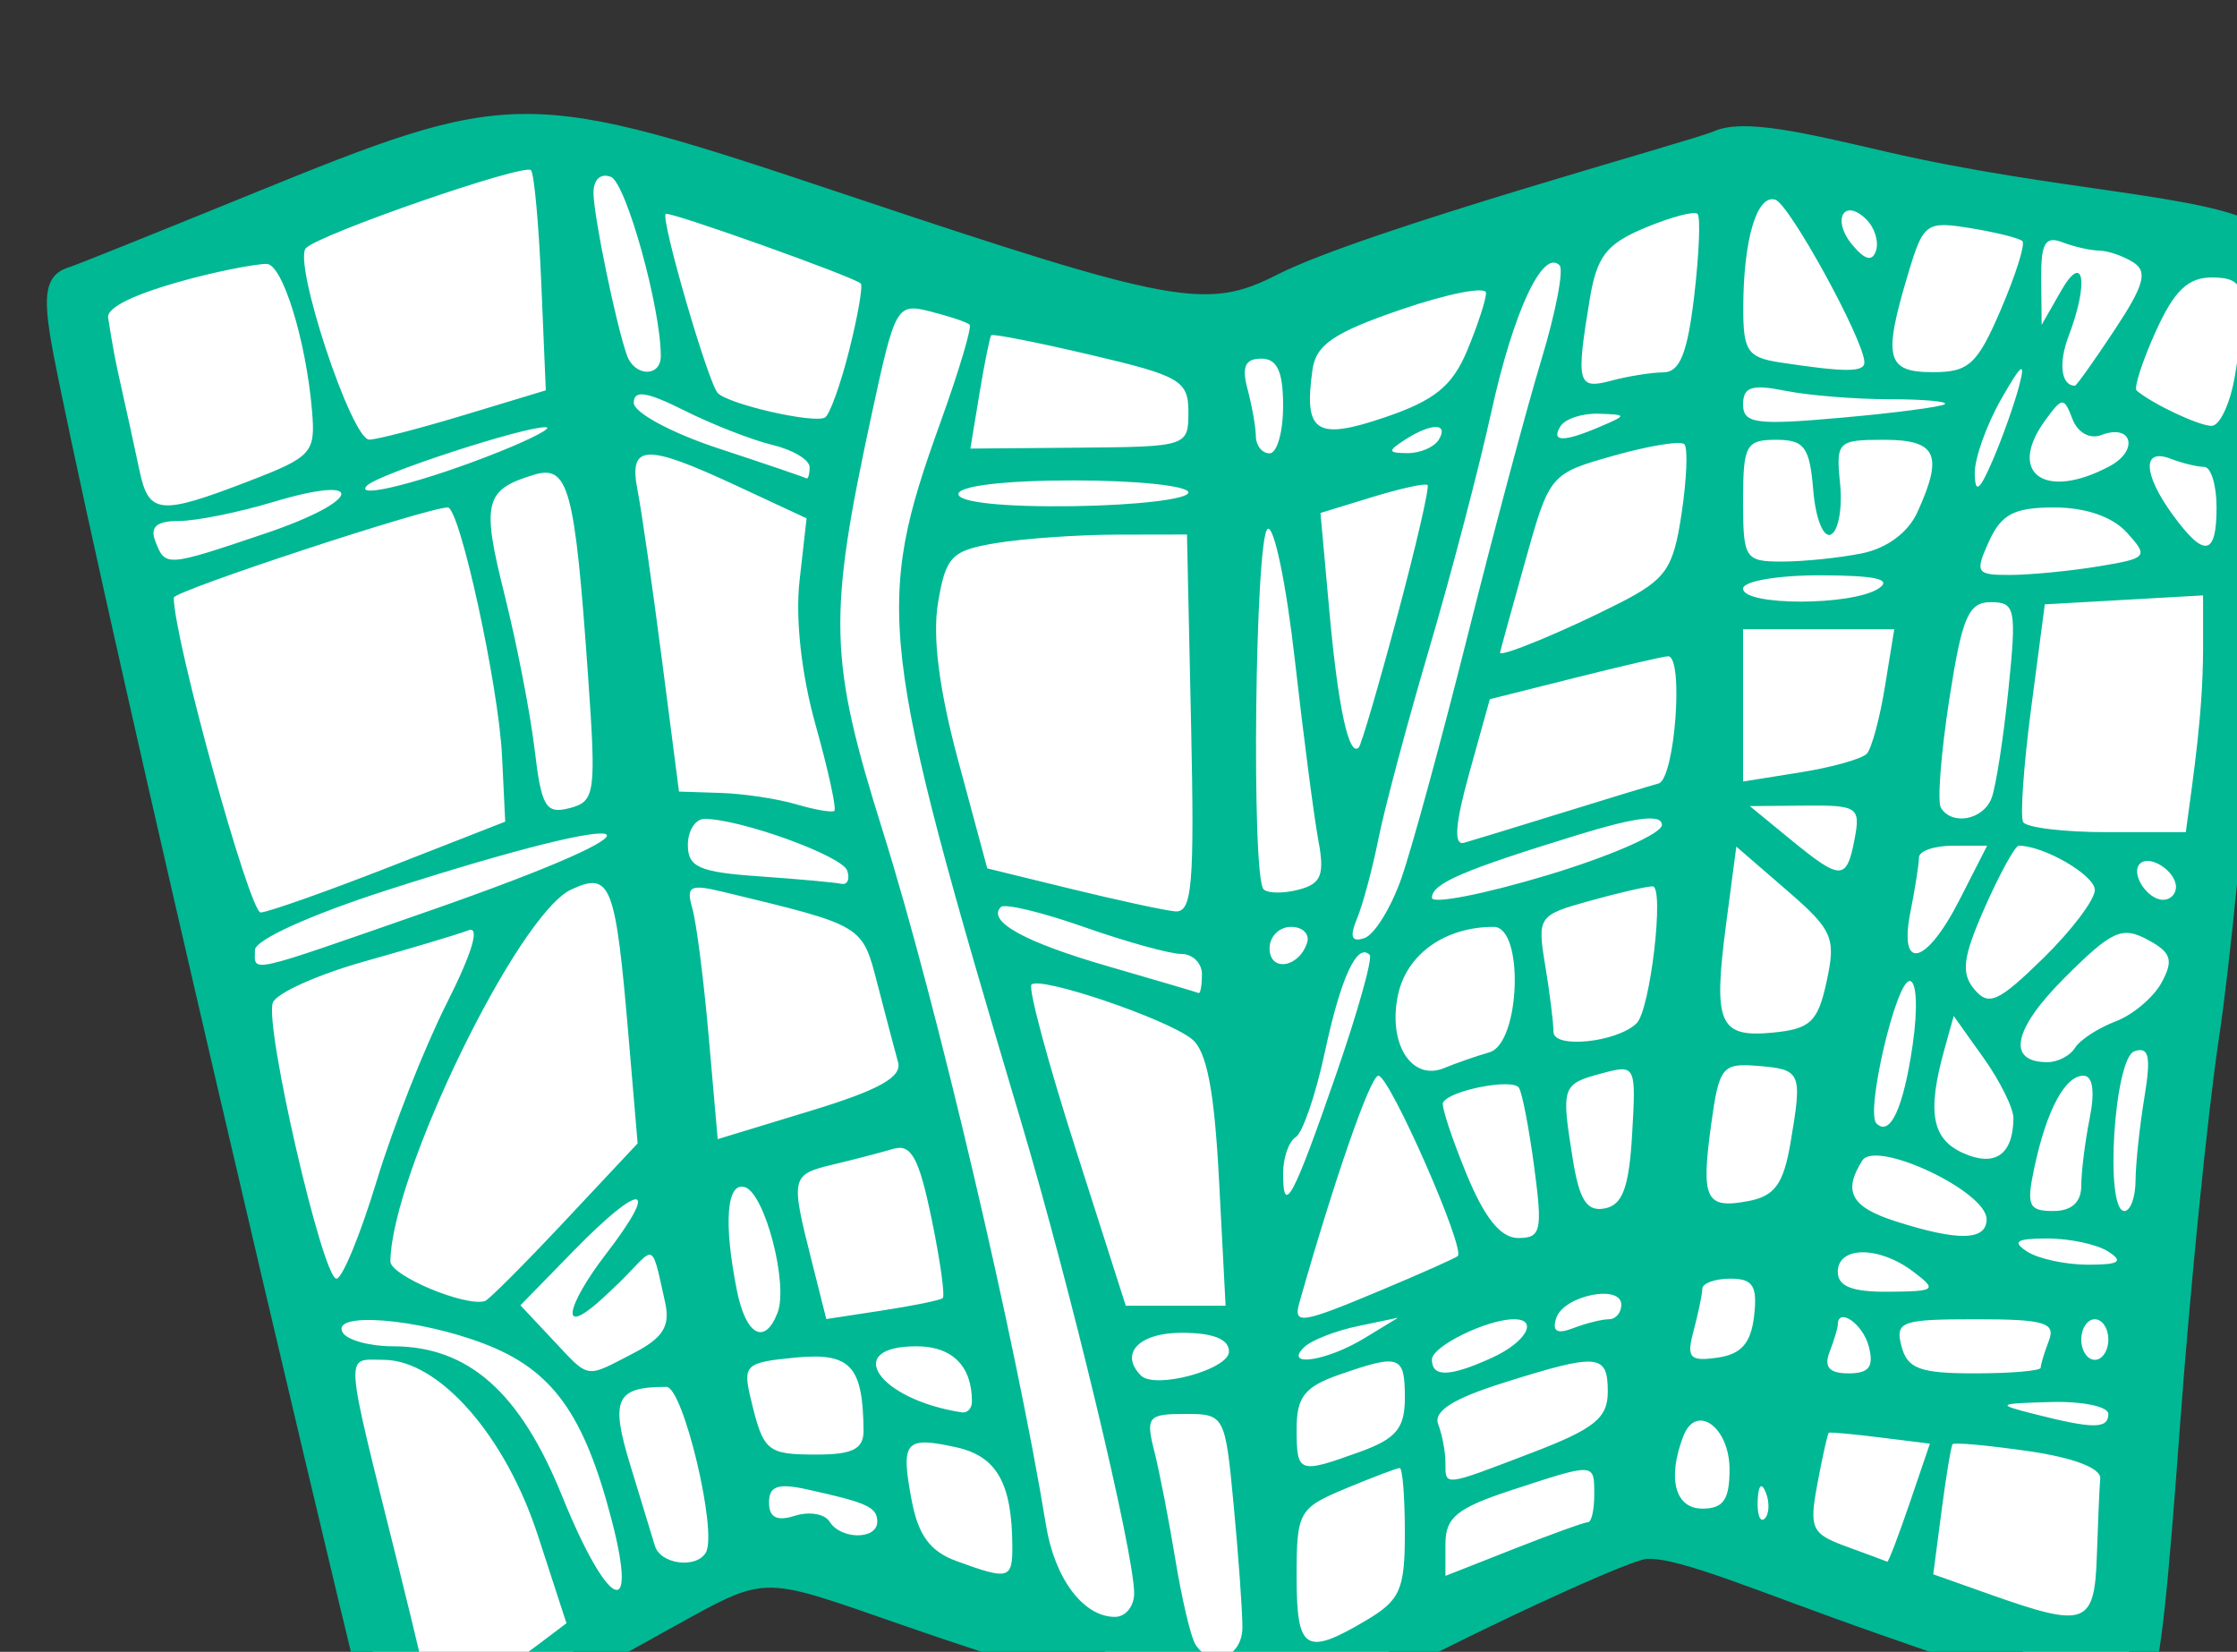 <?xml version="1.0" ?><svg height="105.8mm" viewBox="0 0 143.3 105.8" width="143.3mm" xmlns="http://www.w3.org/2000/svg">
    <rect x="0" y="0" width="143.3" height="105.8" fill="#333333" stroke="none"/>
    <path d="m 7211.491,17557.893 120.447,-38.34 157.407,50.115 123.472,-41.284 131.077,23.254 -34.67,344.695 -118.975,-33.925 -85.449,38.782 -126.498,-35.618 -87.739,46.803 z" fill="#FFFFFF" transform="translate(43.974,-41.281) matrix(0.265,0,0,0.265,-1950.735,-4593.594)"/>
    <path d="m 7283.191,17901.913 c -11.038,-44.938 -58.991,-247.932 -73.659,-319.714 -3.815,-18.669 -4.735,-25.534 2.891,-27.637 0.725,-0.2 17.697,-6.974 42.699,-17.16 64.681,-26.349 66.685,-26.349 145.36,-0.03 78.461,26.261 86.611,27.768 103.537,19.132 21.01,-10.719 100.31,-32.329 105.546,-34.654 7.251,-3.219 21.752,0.288 41.78,4.929 40.894,9.476 78.145,10.378 89.669,17.684 7.629,4.837 8.291,0.325 6.266,31.041 -1.142,17.325 -5.562,54.314 -7.367,82.192 -1.805,27.879 -5.499,65.406 -8.209,83.391 -2.709,17.988 -6.956,60.302 -9.436,94.037 -2.772,37.695 -4.713,59.016 -7.208,62.024 -6.451,7.772 -11.561,6.831 -66.103,-12.281 -28.232,-9.892 -47.57,-18.389 -55.516,-17.986 -5.117,0.26 -57.237,24.857 -73.651,34.999 -11.29,6.978 -13.066,7.154 -32.703,3.264 -11.42,-2.264 -40.184,-10.923 -64.013,-18.971 -44.887,-15.161 -39.911,-16.697 -65.405,-2.635 -42.75,23.58 -59.305,34.905 -63.852,33.913 -7.996,-1.745 -8.595,-7.259 -10.628,-15.538 z m 41.877,-14.051 7.187,-5.424 -6.901,-21.206 c -7.87,-24.191 -23.946,-42.465 -37.353,-42.465 -9.434,0 -9.684,-3.473 3.563,49.654 4.343,17.419 7.897,32.587 7.897,33.705 0,2.234 14.278,-5.719 25.606,-14.264 z m 170.586,-4.509 c 0,-4.046 -0.962,-17.291 -2.108,-29.432 -2.061,-21.816 -2.197,-22.074 -11.777,-22.074 -8.945,0 -9.517,0.694 -7.417,8.994 1.252,4.946 3.545,16.74 5.096,26.209 1.551,9.468 3.716,18.666 4.812,20.439 3.765,6.092 11.417,3.315 11.393,-4.136 z m 29.769,-1.523 c 8.378,-4.946 9.498,-7.453 9.498,-21.255 0,-8.607 -0.556,-15.646 -1.236,-15.646 -0.679,0 -6.566,2.227 -13.081,4.948 -11.368,4.75 -11.845,5.606 -11.845,21.257 0,17.919 2.126,19.286 16.664,10.696 z m -55.937,-6.652 c -0.052,-9.95 -15.362,-73.776 -27.364,-114.082 -34.461,-115.713 -35.477,-124.523 -19.475,-168.882 4.476,-12.411 7.653,-23.051 7.058,-23.644 -0.594,-0.597 -4.854,-2.029 -9.466,-3.186 -8.189,-2.056 -8.524,-1.467 -14.252,25.079 -10.598,49.11 -10.324,58.919 2.811,100.764 12.838,40.898 32.076,122.74 39.373,167.494 2.115,12.972 9.038,22.18 16.675,22.18 2.57,0 4.659,-2.575 4.642,-5.723 z m 232.709,-8.994 c 0.268,-8.093 0.638,-16.535 0.818,-18.757 0.199,-2.473 -6.538,-5.031 -17.342,-6.586 -9.718,-1.398 -17.972,-2.156 -18.343,-1.68 -0.371,0.473 -1.575,7.743 -2.675,16.156 l -2,15.292 13.803,4.888 c 23.056,8.165 25.183,7.396 25.739,-9.313 z m -358.971,-8.532 c -6.7,-25.827 -14.358,-36.445 -30.845,-42.763 -16.165,-6.196 -37.378,-7.849 -34.173,-2.663 1.112,1.799 6.543,3.271 12.071,3.271 18.228,0 30.74,11.042 40.873,36.076 11.046,27.29 18.557,31.069 12.075,6.079 z m 96.815,6.08 c -0.091,-15.195 -3.793,-21.68 -13.603,-23.833 -12.351,-2.712 -13.414,-1.457 -10.757,12.71 1.606,8.563 4.457,12.452 10.839,14.792 12.684,4.648 13.569,4.407 13.52,-3.669 z m 139.152,-5.722 c 0.833,0 1.514,-2.943 1.514,-6.542 0,-7.875 0.341,-7.853 -19.825,-1.258 -13.323,4.359 -16.148,6.637 -16.148,13.034 v 7.75 l 16.472,-6.492 c 9.06,-3.571 17.154,-6.492 17.986,-6.492 z m -213.248,7.357 c 2.906,-4.88 -5.463,-40.059 -9.529,-40.059 -12.257,0 -13.624,2.973 -8.715,18.961 2.597,8.455 5.269,17.216 5.938,19.463 1.323,4.449 9.949,5.594 12.307,1.635 z m 290.998,-11.941 4.904,-14.396 -11.955,-1.49 c -6.575,-0.822 -12.192,-1.334 -12.481,-1.141 -0.288,0.196 -1.526,5.705 -2.747,12.246 -2.045,10.947 -1.482,12.163 7.066,15.275 5.108,1.863 9.517,3.501 9.797,3.643 0.281,0.147 2.717,-6.22 5.415,-14.137 z m -249.559,4.48 c 0,-3.531 -2.377,-4.62 -17.169,-7.862 -6.86,-1.502 -8.993,-0.739 -8.993,3.217 0,3.625 1.889,4.59 6.265,3.201 3.446,-1.094 7.212,-0.459 8.369,1.415 2.72,4.4 11.528,4.425 11.528,0.03 z m 214.801,-7.051 c -1.044,-2.607 -1.819,-1.834 -1.976,1.977 -0.14,3.446 0.631,5.379 1.718,4.292 1.087,-1.086 1.203,-3.907 0.258,-6.269 z m -8.774,-5.577 c 0,-10.274 -8.086,-16.102 -11.175,-8.052 -3.93,10.242 -2.006,17.514 4.635,17.514 5.033,0 6.541,-2.18 6.541,-9.462 z m -47.71,-4.074 c 15.055,-5.762 18.277,-8.356 18.277,-14.717 0,-9.202 -2.278,-9.398 -25.165,-2.185 -12.328,3.888 -17.044,6.892 -15.821,10.078 0.959,2.499 1.743,6.63 1.743,9.18 0,5.86 -0.712,5.938 20.966,-2.356 z m -41.637,-0.196 c 8.779,-3.174 10.861,-5.684 10.861,-13.08 0,-10.238 -1.225,-10.667 -15.863,-5.566 -8.361,2.916 -10.299,5.376 -10.299,13.083 0,10.774 0.442,10.936 15.302,5.563 z m -119.995,-5.066 c -0.125,-15.743 -3.136,-18.986 -16.469,-17.715 -12.066,1.152 -12.743,1.771 -10.808,9.879 3.077,12.899 3.858,13.559 16.069,13.559 8.554,0 11.242,-1.374 11.208,-5.723 z m 300.909,-4.088 c 0,-1.798 -6.254,-3.095 -13.898,-2.884 -13.044,0.363 -13.295,0.542 -4.088,2.884 14.358,3.655 17.986,3.655 17.986,0 z m -274.702,-3.002 c 0,-8.609 -4.77,-13.35 -13.431,-13.35 -18.029,0 -9.195,12.852 10.978,15.972 1.349,0.196 2.453,-0.971 2.453,-2.622 z m 62.135,-12.085 c 0,-3.002 -3.868,-4.535 -11.446,-4.535 -10.336,0 -15.127,5.041 -9.829,10.339 3.406,3.404 21.275,-1.47 21.275,-5.804 z m -144.018,0.437 c 7.21,-3.73 8.983,-6.546 7.722,-12.263 -3.711,-16.828 -2.206,-12.971 -12.945,-3.078 -14.084,13.644 -10.502,3.223 -1.529,-8.435 13.492,-17.527 8.97,-18.03 -7.79,-0.866 l -12.726,13.031 7.726,8.227 c 9.109,9.695 7.781,9.464 19.541,3.384 z m 207.634,1.045 c 8.16,-3.718 11.322,-9.286 5.272,-9.286 -6.499,0 -19.834,6.542 -19.834,9.73 0,4.366 4.289,4.236 14.562,-0.444 z m 91.034,-2.747 c -1.424,-5.445 -7.488,-9.634 -7.488,-5.173 0,0.754 -0.893,3.696 -1.985,6.542 -1.405,3.662 -0.061,5.172 4.599,5.172 4.974,0 6.166,-1.599 4.874,-6.541 z m 41.566,5.173 c 0,-0.751 0.893,-3.694 1.985,-6.539 1.674,-4.364 -1.092,-5.173 -17.68,-5.173 -18.055,0 -19.525,0.535 -17.955,6.539 1.416,5.416 4.46,6.541 17.68,6.541 8.784,0 15.97,-0.615 15.97,-1.368 z m -163.513,-7.111 8.175,-4.976 -9.811,2.055 c -5.396,1.128 -11.209,3.419 -12.917,5.092 -5.039,4.928 5.463,3.363 14.553,-2.171 z m 94.237,-5.42 c 0.833,-7.243 -0.281,-8.992 -5.723,-8.992 -3.717,0 -6.777,1.104 -6.802,2.453 -0.032,1.349 -0.966,5.892 -2.092,10.098 -1.774,6.624 -1.004,7.498 5.768,6.539 5.75,-0.812 8.088,-3.48 8.849,-10.098 z m 85.627,5.724 c 0,-2.697 -1.472,-4.905 -3.27,-4.905 -1.799,0 -3.27,2.208 -3.27,4.905 0,2.698 1.472,4.906 3.27,4.906 1.798,0 3.27,-2.208 3.27,-4.906 z m -321.684,-6.501 c 2.633,-6.861 -3.029,-28.701 -7.858,-30.311 -4.459,-1.486 -5.258,8.572 -1.981,24.956 2.176,10.88 6.761,13.375 9.839,5.355 z m 200.952,1.596 c 1.651,0 3.003,-1.575 3.003,-3.497 0,-5.084 -13.927,-2.25 -15.724,3.201 -1.067,3.235 0.154,3.965 4.099,2.452 3.091,-1.187 6.971,-2.156 8.622,-2.156 z m -161.042,-5.101 c 0.607,-0.508 -0.614,-9.193 -2.713,-19.305 -3.055,-14.72 -4.905,-18.06 -9.279,-16.765 -3.004,0.888 -9.51,2.583 -14.456,3.763 -10.204,2.433 -10.338,3.007 -5.34,22.856 l 3.653,14.505 13.516,-2.067 c 7.434,-1.136 14.012,-2.482 14.62,-2.987 z m 106.209,-2.014 c 9.327,-3.915 17.553,-7.576 18.282,-8.139 2.035,-1.568 -16.449,-43.61 -19.175,-43.61 -1.916,0 -10.528,24.73 -19.074,54.776 -1.568,5.514 0.281,5.231 19.967,-3.027 z m -197.579,-16.59 17.628,-18.8 -2.155,-25.348 c -3.189,-37.512 -4.296,-40.396 -13.843,-36.046 -12.864,5.862 -43.544,68.884 -43.766,89.906 -0.037,3.432 18.12,11.052 22.861,9.593 0.906,-0.277 9.58,-8.967 19.275,-19.305 z m 158.177,-9.816 c -1.143,-21.888 -2.972,-31.353 -6.617,-34.237 -6.229,-4.93 -36.623,-15.231 -38.728,-13.127 -0.846,0.847 3.936,18.656 10.627,39.577 l 12.166,38.037 h 12.066 12.066 z m 167.741,21.972 c -8.223,-6.22 -18.179,-6.165 -18.179,0.1 0,3.505 3.497,4.874 12.264,4.8 11.492,-0.1 11.864,-0.404 5.915,-4.905 z m -371.378,-21.857 c 3.942,-12.977 11.568,-32.314 16.948,-42.968 6.159,-12.203 8.1,-18.732 5.243,-17.635 -2.496,0.957 -13.793,4.336 -25.105,7.513 -11.312,3.174 -21.293,7.662 -22.18,9.972 -2.091,5.45 12.032,66.713 15.38,66.713 1.402,0 5.773,-10.617 9.715,-23.595 z m 418.604,17.055 c -2.698,-1.745 -9.32,-3.172 -14.716,-3.172 -7.527,0 -8.669,0.738 -4.905,3.172 2.698,1.743 9.32,3.168 14.716,3.168 7.527,0 8.669,-0.736 4.905,-3.168 z m -138.761,-20.253 c -1.239,-9.34 -2.907,-18.039 -3.707,-19.334 -1.487,-2.407 -17.065,0.657 -18.374,3.612 -0.398,0.9 2.149,8.622 5.66,17.157 4.414,10.731 8.282,15.526 12.529,15.536 5.514,0 5.913,-1.732 3.892,-16.971 z m 109.329,12.418 c 0,-6.73 -26.764,-19.342 -30.055,-14.161 -4.739,7.458 -2.686,11.225 7.98,14.647 15.245,4.89 22.074,4.741 22.074,-0.486 z m -85.682,-20.573 c 0.966,-16.649 0.858,-16.865 -7.296,-14.684 -9.683,2.59 -9.873,3.136 -7.098,20.489 1.629,10.189 3.42,12.994 7.766,12.169 4.322,-0.822 5.879,-5.043 6.628,-17.974 z m 38.312,1.955 c 2.861,-16.939 2.583,-17.581 -8.009,-18.439 -8.547,-0.693 -9.295,0.254 -11.211,14.237 -2.478,18.084 -1.332,20.417 9.052,18.432 6.368,-1.216 8.465,-4.152 10.168,-14.23 z m 70.262,10.51 c 0,-3.373 0.92,-10.731 2.044,-16.353 1.289,-6.443 0.727,-10.217 -1.52,-10.217 -4.45,0 -8.874,8.246 -11.843,22.074 -2,9.315 -1.442,10.628 4.518,10.628 4.469,0 6.801,-2.103 6.801,-6.132 z m 13.117,-1.227 c 0.032,-4.046 0.98,-13.075 2.134,-20.061 1.645,-9.955 1.126,-12.378 -2.397,-11.203 -4.918,1.638 -7.252,38.623 -2.437,38.623 1.465,0 2.68,-3.312 2.7,-7.359 z m -193.271,-25.606 c 5.25,-15.145 8.909,-28.174 8.133,-28.952 -3.036,-3.049 -6.983,5.505 -10.818,23.436 -2.205,10.311 -5.381,19.595 -7.058,20.632 -1.677,1.035 -3.048,4.984 -3.048,8.776 0,10.556 2.414,6.048 12.791,-23.892 z m 163.753,10.576 c 0.032,-2.418 -3.21,-8.977 -7.194,-14.574 l -7.244,-10.171 -2.241,8.032 c -4.229,15.16 -3.069,21.67 4.466,25.077 7.703,3.482 12.113,0.464 12.213,-8.364 z m -269.624,-13.586 c -0.752,-2.698 -2.972,-11.112 -4.933,-18.704 -3.759,-14.554 -3.171,-14.198 -37.248,-22.437 -8.113,-1.962 -9.117,-1.442 -7.562,3.907 0.986,3.393 2.772,17.344 3.968,31.002 l 2.176,24.834 22.484,-6.848 c 16.514,-5.028 22.12,-8.151 21.115,-11.754 z m 245.249,-4.086 c 1.301,-8.884 0.993,-15.535 -0.72,-15.535 -3.302,0 -10.707,31.733 -8.03,34.412 3.305,3.305 6.515,-3.62 8.751,-18.877 z m -102.298,1.701 c 7.487,-2.154 8.444,-30.317 1.031,-30.317 -11.707,0 -20.945,6.518 -23.091,16.29 -2.599,11.831 3.203,21.117 11.139,17.825 2.859,-1.184 7.774,-2.894 10.922,-3.798 z m 141.563,-1.085 c 1.18,-1.911 5.592,-4.782 9.805,-6.384 4.213,-1.602 9.239,-5.864 11.17,-9.473 2.894,-5.406 2.279,-7.218 -3.498,-10.311 -6.15,-3.292 -8.608,-2.148 -20.076,9.319 -12.414,12.415 -13.996,20.319 -4.066,20.319 2.486,0 5.485,-1.562 6.665,-3.47 z m -105.973,-5.943 c 3.305,-3.243 6.782,-33.101 3.853,-33.082 -1.459,0 -8.346,1.599 -15.302,3.532 -12.319,3.419 -12.597,3.824 -10.664,15.516 1.092,6.6 2.001,13.87 2.021,16.153 0.037,4.114 15.389,2.494 20.093,-2.119 z m 45.951,-10.208 c 2.26,-10.478 1.44,-12.335 -9.695,-21.964 l -12.164,-10.517 -2.462,18.695 c -3.18,24.146 -1.722,27.529 11.317,26.258 9.09,-0.885 10.874,-2.595 13.004,-12.472 z m 64.803,-22 c 0,-3.554 -12.279,-10.701 -18.383,-10.701 -0.883,0 -4.574,6.71 -8.202,14.909 -5.312,12.009 -5.811,15.857 -2.561,19.774 3.47,4.179 5.792,3.144 16.59,-7.4 6.906,-6.742 12.556,-14.206 12.556,-16.582 z m -215.837,20.366 c 0,-2.697 -2.244,-4.905 -4.987,-4.905 -2.743,0 -13.308,-2.926 -23.478,-6.5 -10.17,-3.575 -19.233,-5.758 -20.14,-4.85 -3.441,3.44 5.729,8.508 25.986,14.357 11.541,3.334 21.352,6.228 21.802,6.433 0.45,0.196 0.817,-1.837 0.817,-4.535 z m -187.437,-15.088 c 63.282,-22.03 55.627,-26.195 -9.596,-5.222 -18.511,5.955 -31.885,12.021 -31.885,14.466 0,5.529 -2.632,6.115 41.481,-9.244 z m 212.85,7.524 c 0.712,-2.136 -1.036,-3.883 -3.884,-3.883 -2.848,0 -5.178,2.331 -5.178,5.179 0,5.776 7.04,4.77 9.061,-1.296 z m 157.722,-10.423 6.673,-13.08 h -8.242 c -4.533,0 -8.242,1.287 -8.242,2.861 0,1.573 -0.92,7.459 -2.044,13.081 -2.923,14.613 3.764,12.999 11.855,-2.862 z m -134.961,-5.09 c 2.506,-7.093 9.722,-33.498 16.036,-58.681 6.314,-25.178 14.338,-55.205 17.831,-66.72 3.493,-11.515 5.473,-21.815 4.401,-22.886 -4.04,-4.04 -11.172,11.26 -16.451,35.291 -3.007,13.687 -9.78,39.508 -15.051,57.387 -5.271,17.875 -10.778,38.477 -12.238,45.782 -1.459,7.306 -3.805,16.06 -5.212,19.452 -1.84,4.436 -1.338,5.761 1.785,4.721 2.389,-0.797 6.394,-7.252 8.899,-14.346 z m -244.389,-2.928 27.797,-10.874 -0.773,-15.898 c -0.827,-17.006 -10.228,-60.047 -13.116,-60.047 -4.941,0 -66.233,20.182 -66.233,21.807 0,9.836 18.35,76.252 21.023,76.092 1.927,-0.121 16.012,-5.101 31.301,-11.08 z m 193.59,-34.49 -0.99,-45.789 -16.997,0.03 c -9.348,0.03 -22.416,0.932 -29.039,2.028 -10.896,1.8 -12.242,3.172 -14.137,14.39 -1.393,8.249 0.249,21.081 4.901,38.326 l 6.995,25.927 20.223,4.945 c 11.123,2.72 22.43,5.168 25.128,5.438 4.192,0.417 4.762,-6.169 3.916,-45.299 z m 113.814,24.409 c 0,-2.683 -6.167,-1.947 -20.439,2.441 -27.706,8.513 -35.155,11.726 -35.155,15.16 0,1.602 12.509,-0.839 27.797,-5.424 15.288,-4.583 27.797,-10.063 27.797,-12.177 z m -83.045,3.74 c -1.043,-5.591 -3.597,-25.208 -5.676,-43.591 -2.079,-18.385 -5.041,-32.645 -6.583,-31.694 -3.045,1.884 -3.969,84.117 -0.979,87.108 1.004,1.005 4.819,1.042 8.479,0.08 5.466,-1.428 6.316,-3.556 4.759,-11.907 z m 207.315,11.283 c 0,-3.859 -6.378,-7.986 -8.721,-5.644 -2.343,2.342 1.785,8.72 5.643,8.72 1.693,0 3.077,-1.384 3.077,-3.076 z m -321.199,-3.971 c -1.186,-3.557 -25.547,-12.416 -34.441,-12.523 -2.248,-0.02 -4.088,2.815 -4.088,6.318 0,5.351 2.745,6.563 17.169,7.571 9.443,0.659 18.395,1.475 19.894,1.805 1.499,0.334 2.159,-1.094 1.466,-3.171 z m 243.513,-7.669 c 1.465,-7.663 0.718,-8.168 -11.883,-8.057 l -13.445,0.122 9.811,8.043 c 12.239,10.031 13.581,10.021 15.517,-0.1 z m -71.111,-6.194 c 10.792,-3.35 21.461,-6.59 23.709,-7.204 3.954,-1.076 6.181,-30.751 2.307,-30.751 -0.98,0 -11.074,2.335 -22.432,5.188 l -20.652,5.187 -4.973,17.871 c -3.407,12.238 -3.809,17.541 -1.277,16.835 2.033,-0.57 12.526,-3.776 23.318,-7.126 z m 155.343,-39.228 v -13.443 l -19.127,1.083 -19.128,1.083 -3.298,25.078 c -1.814,13.794 -2.688,26.186 -1.942,27.534 0.745,1.35 9.898,2.453 20.34,2.453 h 18.984 c 1.967,-14.555 4.095,-28.728 4.171,-43.788 z m -390.412,5.803 c -3.182,-45.262 -4.71,-50.915 -13.08,-48.397 -11.921,3.591 -12.686,6.689 -7.126,28.859 2.976,11.864 6.259,28.738 7.297,37.499 1.652,13.951 2.703,15.715 8.468,14.206 6.202,-1.621 6.458,-3.481 4.441,-32.167 z m 55.029,12.128 c -3.431,-12.229 -4.93,-25.701 -3.888,-34.95 l 1.697,-15.05 -16.803,-7.824 c -22.276,-10.372 -26.245,-10.189 -24.044,1.106 0.964,4.947 3.61,23.342 5.879,40.88 l 4.127,31.884 10.063,0.326 c 5.535,0.172 13.742,1.411 18.239,2.737 4.497,1.325 8.657,2.049 9.245,1.602 0.588,-0.444 -1.443,-9.764 -4.515,-20.708 z m 284.251,17.641 c 1.044,-2.723 2.877,-14.496 4.072,-26.164 2.011,-19.631 1.695,-21.216 -4.237,-21.216 -5.437,0 -6.965,3.579 -10.055,23.542 -2.004,12.944 -2.914,24.718 -2.023,26.16 2.7,4.368 10.223,2.941 12.244,-2.322 z m -30.149,-10.756 c 1.164,-1.258 3.133,-8.54 4.375,-16.185 l 2.259,-13.897 h -18.274 -18.274 v 18.403 18.405 l 13.899,-2.22 c 7.644,-1.221 14.851,-3.25 16.015,-4.506 z m -113.489,-33.312 c 4.519,-16.887 7.807,-31.118 7.304,-31.618 -0.502,-0.502 -6.532,0.812 -13.4,2.919 l -12.487,3.833 2.172,23.973 c 2.085,23.007 4.699,35.095 7.075,32.719 0.615,-0.615 4.816,-14.937 9.336,-31.826 z m 53.641,-3.054 c 11.34,-5.786 13.06,-8.261 15.073,-21.681 1.249,-8.332 1.55,-15.869 0.668,-16.753 -0.882,-0.883 -8.57,0.363 -17.085,2.77 -15.399,4.348 -15.512,4.483 -21.418,25.613 -3.266,11.682 -5.989,21.572 -6.053,21.977 -0.208,1.338 15.804,-5.289 28.815,-11.926 z m 62.638,-3.527 c 3.482,-2.251 -0.551,-3.185 -13.899,-3.221 -10.389,-0.03 -18.804,1.413 -18.804,3.221 0,4.185 26.226,4.185 32.703,0 z m 53.246,-5.386 c 11.826,-1.955 12.126,-2.313 6.851,-8.141 -3.481,-3.845 -9.963,-6.095 -17.566,-6.095 -9.679,0 -12.782,1.607 -15.774,8.175 -3.479,7.636 -3.136,8.173 5.198,8.141 4.908,-0.03 14.489,-0.957 21.291,-2.08 z m -443.036,-7.998 c 23.239,-7.849 24.774,-14.484 1.748,-7.554 -8.382,2.521 -18.639,4.587 -22.793,4.587 -5.37,0 -7.009,1.416 -5.671,4.904 2.393,6.237 2.545,6.226 26.716,-1.937 z m 385.738,4.874 c 6.092,-1.22 11.236,-5.019 13.49,-9.966 6.335,-13.902 4.679,-17.497 -8.059,-17.497 -11.242,0 -11.659,0.416 -10.628,10.627 0.59,5.847 -0.398,11.366 -2.197,12.264 -1.814,0.907 -3.722,-3.824 -4.285,-10.628 -0.872,-10.541 -2.135,-12.263 -8.993,-12.263 -7.275,0 -7.978,1.295 -7.978,14.716 0,14.029 0.439,14.715 9.402,14.715 5.171,0 13.833,-0.885 19.249,-1.968 z m 85.808,-11.112 c 0,-5.396 -1.351,-9.81 -3.003,-9.81 -1.651,0 -5.33,-0.896 -8.175,-1.987 -6.846,-2.627 -6.589,3.713 0.55,13.532 7.664,10.539 10.628,10.055 10.628,-1.735 z m -475.822,-6.298 c 15.475,-5.952 16.302,-6.873 15.425,-17.164 -1.447,-16.98 -7.15,-35.402 -10.96,-35.402 -5.647,0 -39.63,7.607 -38.303,13.147 0.204,0.852 0.887,6.477 2.582,14.019 1.695,7.543 3.93,17.757 4.968,22.704 2.24,10.68 4.846,10.947 26.289,2.696 z m 227.283,2.679 c 0,-1.607 -12.509,-2.921 -27.797,-2.921 -16.581,0 -27.797,1.336 -27.797,3.311 0,2.006 10.959,3.156 27.797,2.92 15.289,-0.22 27.797,-1.704 27.797,-3.31 z m -166.783,-9.754 c 8.094,-3.241 13.245,-5.951 11.446,-6.022 -5.195,-0.196 -40.391,11.277 -43.214,14.101 -3.499,3.497 13.891,-0.926 31.768,-8.079 z m 367.612,-16.058 c 1.619,-6.152 0.537,-5.34 -4.364,3.269 -3.584,6.296 -6.457,14.39 -6.386,17.986 0.098,4.963 1.151,4.174 4.364,-3.27 2.329,-5.396 5.203,-13.489 6.386,-17.985 z m -292.396,19.682 c 0,-1.763 -4.047,-4.179 -8.993,-5.369 -4.946,-1.189 -14.512,-4.925 -21.257,-8.304 -9.151,-4.585 -12.264,-5.058 -12.264,-1.865 0,2.352 9.198,7.305 20.439,11.003 11.242,3.699 20.807,6.956 21.257,7.236 0.45,0.28 0.817,-0.937 0.817,-2.701 z m 314.252,-0.221 c 7.186,-3.845 5.431,-10.387 -2.019,-7.529 -2.755,1.057 -5.699,-0.579 -6.962,-3.871 -2.06,-5.368 -2.447,-5.352 -6.568,0.285 -9.393,12.847 -0.098,19.491 15.549,11.115 z m -222.684,-13.031 c 0,-7.644 -1.939,-8.788 -23.508,-13.848 -12.929,-3.036 -23.798,-5.182 -24.153,-4.77 -0.355,0.409 -1.635,6.74 -2.845,14.068 l -2.199,13.321 26.352,-0.221 c 26.003,-0.22 26.352,-0.33 26.352,-8.55 z m 22.892,-1.52 c 0,-8.362 -1.425,-11.447 -5.287,-11.447 -3.886,0 -4.765,1.95 -3.315,7.358 1.085,4.047 1.992,9.197 2.017,11.447 0.032,2.249 1.516,4.088 3.315,4.088 1.799,0 3.27,-5.15 3.27,-11.446 z m 37.608,8.175 c 2.558,-4.138 -1.771,-4.138 -8.175,0 -4.228,2.732 -4.141,3.178 0.625,3.22 3.041,0.02 6.439,-1.42 7.551,-3.22 z m -235.459,-6.024 19.622,-5.936 -1.094,-25.905 c -0.602,-14.248 -1.726,-26.538 -2.496,-27.311 -1.674,-1.68 -50.926,15.371 -54.38,18.827 -3.253,3.252 10.997,46.36 15.306,46.305 1.882,-0.03 12.251,-2.716 23.043,-5.98 z m 242.344,-15.553 c 2.509,-6.004 4.561,-12.271 4.561,-13.929 0,-1.658 -9.197,0.148 -20.439,3.983 -16.36,5.6 -20.654,8.512 -21.516,14.592 -2.153,15.196 0.868,17.161 17.614,11.456 11.936,-4.066 16.203,-7.539 19.78,-16.102 z m 32.358,18.307 c 6.306,-2.71 6.284,-2.819 -0.625,-3.042 -3.941,-0.122 -8.075,1.244 -9.186,3.042 -2.39,3.868 0.809,3.868 9.811,0 z m -181.754,-18.329 c 2.101,-8.344 3.365,-15.624 2.808,-16.18 -1.614,-1.614 -46.388,-17.583 -47.154,-16.819 -1.256,1.256 10.313,41.022 12.598,43.308 2.738,2.737 23.037,7.38 25.877,5.915 1.128,-0.578 3.769,-7.88 5.87,-16.224 z m 264.874,12.97 c 0.749,-0.65 -5.321,-1.182 -13.49,-1.182 -8.169,0 -19.451,-0.92 -25.072,-2.043 -8.106,-1.621 -10.22,-0.94 -10.22,3.294 0,4.638 3.1,5.059 23.709,3.222 13.04,-1.16 24.323,-2.641 25.072,-3.291 z m 70.119,-6.905 c 3.437,-20.794 2.751,-23.71 -5.58,-23.71 -5.799,0 -9.127,3.211 -13.593,13.114 -3.253,7.214 -5.316,13.621 -4.585,14.236 3.833,3.228 14.877,8.438 18.07,8.524 2.013,0.05 4.572,-5.418 5.687,-12.164 z m -138.155,-0.772 c 3.963,-0.02 5.811,-4.63 7.441,-18.494 1.192,-10.146 1.554,-19.062 0.804,-19.813 -0.75,-0.749 -6.455,0.764 -12.676,3.361 -9.38,3.919 -11.668,6.884 -13.399,17.36 -3.347,20.264 -2.944,21.785 5.199,19.602 4.047,-1.084 9.731,-1.992 12.631,-2.016 z m 109.078,-10.279 c 7.12,-10.758 8.039,-14.072 4.522,-16.301 -2.428,-1.537 -6.133,-2.82 -8.234,-2.848 -2.101,-0.02 -6.148,-0.944 -8.993,-2.036 -4.096,-1.569 -5.149,0.303 -5.057,8.995 l 0.115,10.978 4.674,-8.175 c 5.515,-9.649 6.79,-2.112 1.844,10.895 -2.512,6.607 -1.822,11.996 1.537,11.996 0.36,0 4.677,-6.078 9.592,-13.504 z m -351.445,6.343 c 0,-11.729 -8.416,-41.912 -12.078,-43.318 -2.51,-0.964 -4.24,0.68 -4.194,3.981 0.081,5.709 5.443,31.682 8.081,39.14 1.839,5.203 8.191,5.355 8.191,0.197 z m 290.948,1.439 c -0.238,-5.6 -18.169,-38.247 -21.553,-39.246 -4.43,-1.307 -7.669,9.566 -7.73,25.947 -0.039,10.645 1.001,12.205 8.948,13.409 15.953,2.416 20.442,2.392 20.334,-0.122 z m 33.006,-12.727 c 3.578,-8.349 5.916,-15.771 5.194,-16.492 -0.721,-0.721 -6.368,-2.132 -12.547,-3.134 -10.77,-1.749 -11.396,-1.286 -15.121,11.147 -6.088,20.321 -5.235,23.659 6.041,23.659 8.696,0 10.735,-1.884 16.434,-15.18 z m -32.479,-21.679 c -5.445,-5.445 -8.528,-0.03 -3.461,6.07 3.065,3.694 4.838,4.133 5.739,1.428 0.718,-2.154 -0.307,-5.529 -2.278,-7.498 z" fill="#00B894" transform="translate(43.974,-41.281) matrix(0.265,0,0,0.265,-1950.735,-4593.594)"/>
</svg>